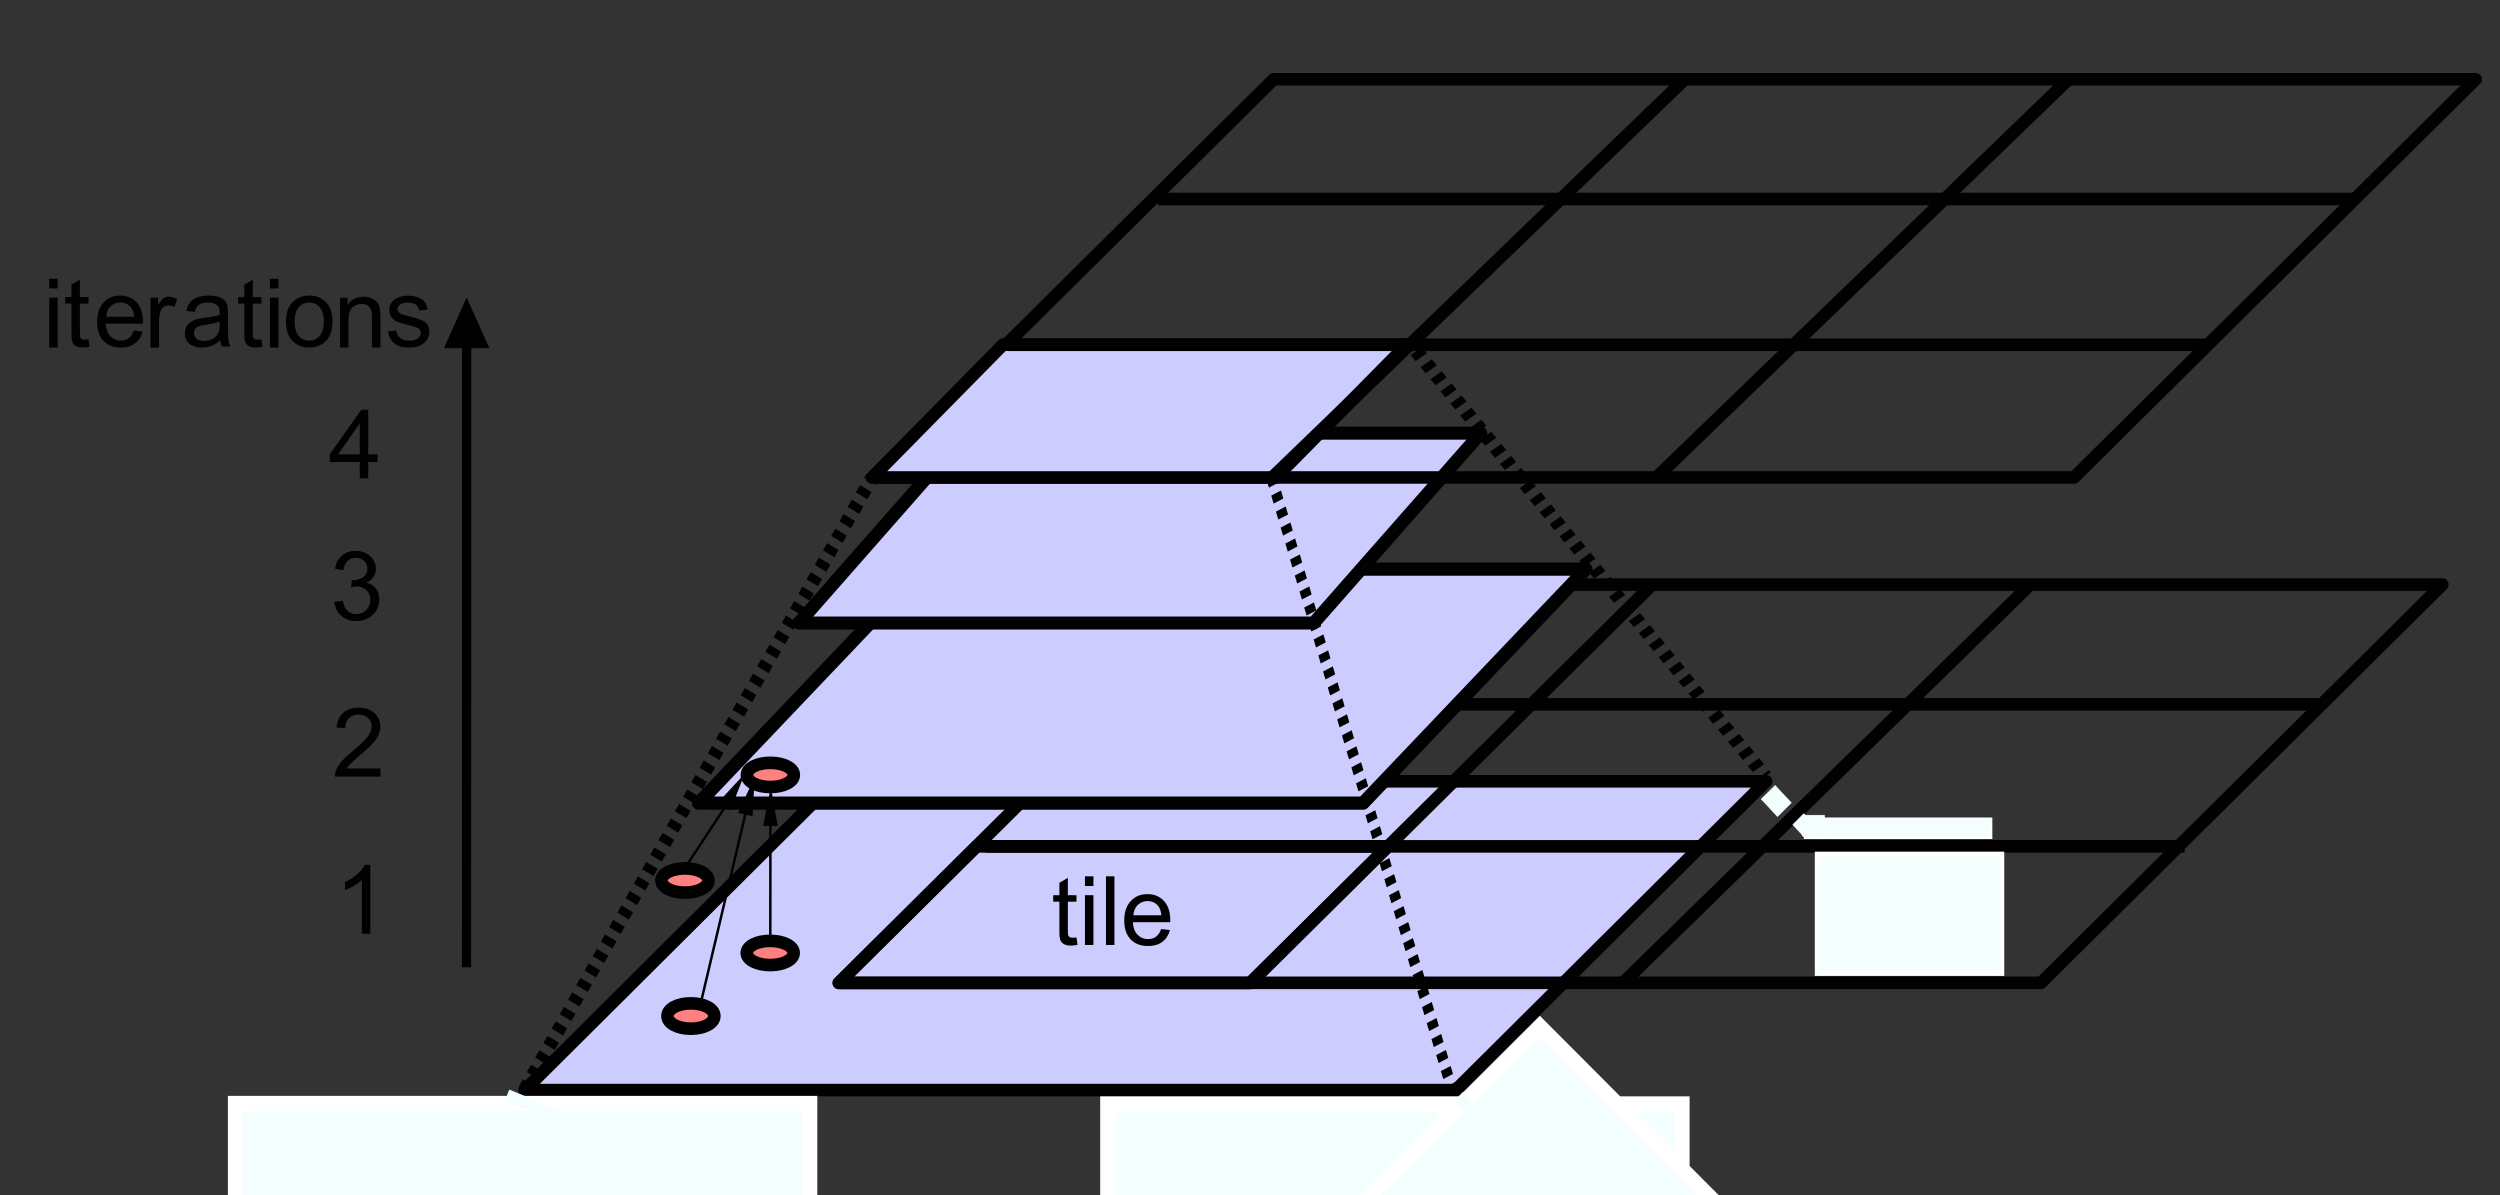<?xml version="1.0" encoding="UTF-8" standalone="no"?>
<!-- Created with Inkscape (http://www.inkscape.org/) -->

<svg
   xmlns:dc="http://purl.org/dc/elements/1.1/"
   xmlns:cc="http://creativecommons.org/ns#"
   xmlns:rdf="http://www.w3.org/1999/02/22-rdf-syntax-ns#"
   xmlns:svg="http://www.w3.org/2000/svg"
   xmlns="http://www.w3.org/2000/svg"
   xmlns:sodipodi="http://sodipodi.sourceforge.net/DTD/sodipodi-0.dtd"
   xmlns:inkscape="http://www.inkscape.org/namespaces/inkscape"
   version="1.1"
   id="svg3718"
   xml:space="preserve"
   width="198.778"
   height="95.048"
   viewBox="0 0 198.778 95.048"
   sodipodi:docname="tiling8.svg"
   inkscape:version="0.92.2 (5c3e80d, 2017-08-06)"><rect x="0" y="0" width="198.778" height="95.048" fill="#333333" stroke="none"/><defs
     id="defs3722"><clipPath
       clipPathUnits="userSpaceOnUse"
       id="clipPath3788"><path
         d="M 0,0 H 2384 V 3370 H 0 Z"
         id="path3786"
         inkscape:connector-curvature="0" /></clipPath><clipPath
       clipPathUnits="userSpaceOnUse"
       id="clipPath4242"><path
         d="M 0,0 H 2384 V 3370 H 0 Z"
         id="path4240"
         inkscape:connector-curvature="0" /></clipPath></defs><sodipodi:namedview
     pagecolor="#ffffff"
     bordercolor="#666666"
     borderopacity="1"
     objecttolerance="10"
     gridtolerance="10"
     guidetolerance="10"
     inkscape:pageopacity="0"
     inkscape:pageshadow="2"
     inkscape:window-width="1904"
     inkscape:window-height="989"
     id="namedview3720"
     showgrid="false"
     units="px"
     inkscape:zoom="5.6568542"
     inkscape:cx="76.94695"
     inkscape:cy="42.772453"
     inkscape:window-x="8"
     inkscape:window-y="56"
     inkscape:window-maximized="0"
     inkscape:current-layer="g4236"
     showguides="false" /><g
     id="g3726"
     inkscape:groupmode="layer"
     inkscape:label="meng_ijpp_preprint"
     transform="matrix(1.333,0,0,-1.333,0,95.047)"><g
       id="g3728"
       transform="translate(72,769.89)"><g
         id="g4234"
         transform="matrix(0.318,0,0,0.318,128.638,-756.08)"><g
           id="g4236"><path
             d="m -474.355,34.456 h 174.646 l -58.216,-58.036 h -174.617 l 58.187,58.036"
             style="fill:#ccccff;fill-opacity:1;fill-rule:evenodd;stroke:none;stroke-width:0.23"
             id="path4258"
             inkscape:connector-curvature="0" /><g
             id="g4260"
             transform="matrix(0.23,0,0,0.229,-627.638,-67.913)"><path
               d="M 666.552,446.097 H 1426 L 1172.85,193.193 H 413.527 Z"
               style="fill:none;stroke:#010101;stroke-width:10.283;stroke-linecap:butt;stroke-linejoin:round;stroke-miterlimit:10;stroke-dasharray:none;stroke-opacity:1"
               id="path4262"
               inkscape:connector-curvature="0" /></g><path
             d="m -447.772,22.226 h 77.139 l -25.846,-25.678 h -77.138 l 25.845,25.678"
             style="fill:#ccccff;fill-opacity:1;fill-rule:evenodd;stroke:none;stroke-width:0.23"
             id="path4282"
             inkscape:connector-curvature="0" /><g
             id="g4284"
             transform="matrix(0.23,0,0,0.229,-627.638,-67.913)"><path
               d="M 782.149,392.803 H 1117.58 L 1005.2,280.907 H 669.76 Z"
               style="fill:none;stroke:#010101;stroke-width:10.283;stroke-linecap:butt;stroke-linejoin:round;stroke-miterlimit:10;stroke-dasharray:none;stroke-opacity:1"
               id="path4286"
               inkscape:connector-curvature="0" /></g><path
             d="m -429.02,4.957 0.198,-1.387 c -0.454,-0.084 -0.851,-0.142 -1.192,-0.142 -0.596,0 -1.021,0.085 -1.361,0.283 -0.312,0.17 -0.539,0.425 -0.652,0.708 -0.142,0.283 -0.199,0.906 -0.199,1.868 v 5.379 h -1.163 v 1.218 h 1.163 v 2.321 l 1.589,0.934 v -3.256 h 1.617 v -1.218 h -1.617 V 6.202 c 0,-0.453 0.028,-0.736 0.085,-0.878 0.057,-0.142 0.142,-0.226 0.284,-0.312 0.113,-0.084 0.312,-0.113 0.538,-0.113 0.17,0 0.426,0.029 0.71,0.057"
             style="fill:#010101;fill-opacity:1;fill-rule:evenodd;stroke:none;stroke-width:0.23"
             id="path4288"
             inkscape:connector-curvature="0" /><path
             d="m -427.431,14.61 v 1.812 h 1.589 v -1.812 z m 0,-11.069 v 9.342 h 1.589 V 3.542 h -1.589"
             style="fill:#010101;fill-opacity:1;fill-rule:evenodd;stroke:none;stroke-width:0.23"
             id="path4290"
             inkscape:connector-curvature="0" /><path
             d="m -423.487,3.542 h 1.588 V 16.422 h -1.588 z"
             style="fill:#010101;fill-opacity:1;fill-rule:evenodd;stroke:none;stroke-width:0.23"
             id="path4292"
             inkscape:connector-curvature="0" /><path
             d="m -413.132,6.542 1.645,-0.198 c -0.255,-0.963 -0.738,-1.699 -1.419,-2.208 -0.709,-0.538 -1.617,-0.792 -2.695,-0.792 -1.362,0 -2.44,0.424 -3.263,1.245 -0.794,0.849 -1.192,2.038 -1.192,3.539 0,1.585 0.397,2.802 1.22,3.651 0.794,0.878 1.844,1.303 3.149,1.303 1.248,0 2.269,-0.425 3.064,-1.274 0.794,-0.85 1.191,-2.039 1.191,-3.567 0,-0.085 0,-0.227 0,-0.425 h -7.007 c 0.057,-1.018 0.341,-1.812 0.879,-2.349 0.512,-0.538 1.164,-0.821 1.958,-0.821 0.596,0 1.078,0.142 1.504,0.453 0.397,0.312 0.738,0.792 0.965,1.444 z m -5.221,2.576 h 5.249 c -0.057,0.792 -0.284,1.359 -0.596,1.755 -0.511,0.594 -1.163,0.905 -1.986,0.905 -0.738,0 -1.333,-0.255 -1.844,-0.736 -0.482,-0.481 -0.766,-1.104 -0.823,-1.925"
             style="fill:#010101;fill-opacity:1;fill-rule:evenodd;stroke:none;stroke-width:0.23"
             id="path4294"
             inkscape:connector-curvature="0" /><g
             id="g4296"
             transform="matrix(0.23,0,0,0.229,-627.638,-67.913)"><path
               d="M 997.054,607.213 H 1977.45 L 1650.16,281.032 h -980.4 z"
               style="fill:none;stroke:#010101;stroke-width:10.283;stroke-linecap:butt;stroke-linejoin:round;stroke-miterlimit:10;stroke-dasharray:none;stroke-opacity:1"
               id="path4298"
               inkscape:connector-curvature="0" /></g><g
             id="g4300"
             transform="matrix(0.23,0,0,0.229,-627.638,-67.913)"><path
               d="M 789.676,392.803 H 1767.24"
               style="fill:none;stroke:#010101;stroke-width:10.283;stroke-linecap:butt;stroke-linejoin:round;stroke-miterlimit:10;stroke-dasharray:none;stroke-opacity:1"
               id="path4302"
               inkscape:connector-curvature="0" /></g><g
             id="g4304"
             transform="matrix(0.23,0,0,0.229,-627.638,-67.913)"><path
               d="M 902.677,509.137 H 1877.16"
               style="fill:none;stroke:#010101;stroke-width:10.283;stroke-linecap:butt;stroke-linejoin:round;stroke-miterlimit:10;stroke-dasharray:none;stroke-opacity:1"
               id="path4306"
               inkscape:connector-curvature="0" /></g><g
             id="g4308"
             transform="matrix(0.23,0,0,0.229,-627.638,-67.913)"><path
               d="m 1005.32,281.032 327.66,326.06"
               style="fill:none;stroke:#010101;stroke-width:10.283;stroke-linecap:butt;stroke-linejoin:round;stroke-miterlimit:10;stroke-dasharray:none;stroke-opacity:1"
               id="path4310"
               inkscape:connector-curvature="0" /></g><g
             id="g4312"
             transform="matrix(0.23,0,0,0.229,-627.638,-67.913)"><path
               d="m 1309.3,281.032 332.47,326.553"
               style="fill:none;stroke:#010101;stroke-width:10.283;stroke-linecap:butt;stroke-linejoin:round;stroke-miterlimit:10;stroke-dasharray:none;stroke-opacity:1"
               id="path4314"
               inkscape:connector-curvature="0" /></g><path
             d="m -458.156,74.336 h 124.646 l -41.791,-43.985 h -124.616 l 41.76,43.985"
             style="fill:#ccccff;fill-opacity:1;fill-rule:evenodd;stroke:none;stroke-width:0.242"
             id="path4316"
             inkscape:connector-curvature="0" /><g
             id="g4318"
             transform="matrix(0.23,0,0,0.229,-627.638,-67.913)"><path
               d="M 736.995,619.883 H 1279.016 L 1097.291,428.207 H 555.4 Z"
               style="fill:none;stroke:#010101;stroke-width:10.837;stroke-linecap:butt;stroke-linejoin:round;stroke-miterlimit:10;stroke-dasharray:none;stroke-opacity:1"
               id="path4320"
               inkscape:connector-curvature="0" /></g><path
             d="m -449.817,99.878 h 96.594 L -384.558,64.185 h -96.566 l 31.308,35.693"
             style="fill:#ccccff;fill-opacity:1;fill-rule:evenodd;stroke:none;stroke-width:0.238"
             id="path4322"
             inkscape:connector-curvature="0" /><g
             id="g4324"
             transform="matrix(0.23,0,0,0.229,-629.895,-57.187)"><path
               d="M 783.072,684.448 H 1203.108 L 1066.848,528.907 H 646.927 Z"
               style="fill:none;stroke:#010101;stroke-width:10.659;stroke-linecap:butt;stroke-linejoin:round;stroke-miterlimit:10;stroke-dasharray:none;stroke-opacity:1"
               id="path4326"
               inkscape:connector-curvature="0" /></g><g
             id="g4328"
             transform="matrix(0.249,-0.001,0.014,0.228,-659.636,-63.495)"><path
               d="M 1129.852,797.468 1420.296,438.987"
               style="fill:none;stroke:#010101;stroke-width:10.421;stroke-linecap:butt;stroke-linejoin:round;stroke-miterlimit:10;stroke-dasharray:6.376, 6.376, 6.376, 6.376;stroke-dashoffset:0;stroke-opacity:1"
               id="path4330"
               inkscape:connector-curvature="0" /></g><g
             id="g4332"
             transform="matrix(0.196,0.006,-0.005,0.262,-586.205,-86.106)"><path
               d="M 1005.203,654.139 1169.833,203.443"
               style="fill:none;stroke:#010101;stroke-width:10.039;stroke-linecap:butt;stroke-linejoin:round;stroke-miterlimit:10;stroke-dasharray:6.143, 6.143, 6.143, 6.143;stroke-dashoffset:0;stroke-opacity:1"
               id="path4334"
               inkscape:connector-curvature="0" /></g><g
             id="g4336"
             transform="matrix(0.243,-0.005,0.005,0.25,-634.848,-69.379)"><path
               d="M 416.989,191.223 675.799,656.065"
               style="fill:none;stroke:#010101;stroke-width:10.283;stroke-linecap:butt;stroke-linejoin:round;stroke-miterlimit:10;stroke-dasharray:6.292, 6.292, 6.292, 6.292;stroke-dashoffset:0;stroke-opacity:1"
               id="path4338"
               inkscape:connector-curvature="0" /></g><path
             d="m -543.408,125.005 4.256,-9.511 h -8.511 l 4.255,9.511"
             style="fill:#010101;fill-opacity:1;fill-rule:evenodd;stroke:none;stroke-width:0.198"
             id="path4342"
             inkscape:connector-curvature="0" /><path
             d="m -561.481,5.647 h -1.588 V 15.726 c -0.369,-0.369 -0.879,-0.737 -1.504,-1.076 -0.596,-0.368 -1.163,-0.651 -1.645,-0.821 v 1.528 c 0.879,0.397 1.645,0.906 2.326,1.501 0.652,0.594 1.106,1.16 1.39,1.727 h 1.021 V 5.647"
             style="fill:#010101;fill-opacity:1;fill-rule:evenodd;stroke:none;stroke-width:0.23"
             id="path4376"
             inkscape:connector-curvature="0" /><path
             d="m -559.58,36.649 v -1.528 h -8.539 c 0,0.368 0.057,0.736 0.198,1.104 0.199,0.566 0.539,1.133 1.022,1.699 0.482,0.566 1.163,1.217 2.071,1.954 1.418,1.16 2.355,2.067 2.865,2.746 0.482,0.651 0.738,1.302 0.738,1.897 0,0.623 -0.227,1.16 -0.681,1.585 -0.454,0.425 -1.021,0.651 -1.759,0.651 -0.766,0 -1.362,-0.226 -1.816,-0.679 -0.482,-0.453 -0.709,-1.105 -0.709,-1.897 l -1.617,0.17 c 0.113,1.218 0.539,2.124 1.248,2.747 0.738,0.651 1.702,0.962 2.922,0.962 1.248,0 2.213,-0.339 2.951,-1.019 0.71,-0.68 1.079,-1.529 1.079,-2.548 0,-0.51 -0.114,-1.02 -0.312,-1.528 -0.227,-0.482 -0.567,-1.019 -1.05,-1.558 -0.482,-0.566 -1.305,-1.33 -2.44,-2.265 -0.936,-0.82 -1.56,-1.359 -1.815,-1.641 -0.283,-0.283 -0.511,-0.566 -0.681,-0.85 h 6.326"
             style="fill:#010101;fill-opacity:1;fill-rule:evenodd;stroke:none;stroke-width:0.23"
             id="path4382"
             inkscape:connector-curvature="0" /><path
             d="m -568.225,67.902 1.589,0.198 c 0.17,-0.878 0.482,-1.529 0.907,-1.897 0.454,-0.396 0.965,-0.594 1.617,-0.594 0.738,0 1.362,0.255 1.873,0.765 0.511,0.51 0.766,1.16 0.766,1.925 0,0.708 -0.227,1.331 -0.71,1.784 -0.482,0.481 -1.078,0.707 -1.815,0.707 -0.283,0 -0.652,-0.057 -1.106,-0.17 l 0.17,1.388 c 0.114,0 0.199,-0.029 0.256,-0.029 0.681,0 1.277,0.198 1.815,0.538 0.539,0.368 0.823,0.906 0.823,1.642 0,0.565 -0.198,1.047 -0.596,1.444 -0.397,0.368 -0.907,0.565 -1.532,0.565 -0.624,0 -1.135,-0.198 -1.56,-0.565 -0.397,-0.397 -0.681,-0.992 -0.794,-1.756 l -1.588,0.284 c 0.198,1.047 0.624,1.897 1.332,2.463 0.681,0.594 1.533,0.878 2.554,0.878 0.709,0 1.361,-0.142 1.957,-0.453 0.596,-0.311 1.05,-0.708 1.362,-1.246 0.312,-0.51 0.482,-1.076 0.482,-1.671 0,-0.538 -0.142,-1.047 -0.453,-1.501 -0.284,-0.481 -0.739,-0.821 -1.334,-1.104 0.765,-0.17 1.361,-0.538 1.787,-1.104 0.426,-0.538 0.624,-1.218 0.624,-2.067 0,-1.105 -0.397,-2.067 -1.22,-2.86 -0.822,-0.765 -1.872,-1.16 -3.12,-1.16 -1.135,0 -2.071,0.339 -2.809,0.991 -0.738,0.68 -1.163,1.528 -1.277,2.604"
             style="fill:#010101;fill-opacity:1;fill-rule:evenodd;stroke:none;stroke-width:0.23"
             id="path4388"
             inkscape:connector-curvature="0" /><path
             d="m -563.454,91.055 v 3.086 h -5.617 v 1.444 l 5.901,8.352 h 1.306 v -8.352 h 1.73 v -1.444 h -1.73 v -3.086 z m 0,4.53 v 5.804 l -4.057,-5.804 h 4.057"
             style="fill:#010101;fill-opacity:1;fill-rule:evenodd;stroke:none;stroke-width:0.23"
             id="path4394"
             inkscape:connector-curvature="0" /><g
             id="g4424"
             transform="matrix(0.23,0,0,0.229,-623.539,-58.554)"><path
               d="m 1006.56,980.276 h 980.27 L 1659.29,654.095 H 679.137 Z"
               style="fill:none;stroke:#010101;stroke-width:10.283;stroke-linecap:butt;stroke-linejoin:round;stroke-miterlimit:10;stroke-dasharray:none;stroke-opacity:1"
               id="path4426"
               inkscape:connector-curvature="0" /></g><path
             d="m -442.822,116.516 h 75.72 l -24.569,-24.97 h -75.692 l 24.541,24.97"
             style="fill:#ccccff;fill-opacity:1;fill-rule:evenodd;stroke:none;stroke-width:0.23"
             id="path4428"
             inkscape:connector-curvature="0" /><g
             id="g4430"
             transform="matrix(0.23,0,0,0.229,-623.539,-58.554)"><path
               d="M 785.852,762.905 H 1115.12 L 1008.28,654.095 H 679.137 Z"
               style="fill:none;stroke:#010101;stroke-width:10.283;stroke-linecap:butt;stroke-linejoin:round;stroke-miterlimit:10;stroke-dasharray:none;stroke-opacity:1"
               id="path4432"
               inkscape:connector-curvature="0" /></g><g
             id="g4434"
             transform="matrix(0.23,0,0,0.229,-623.539,-58.554)"><path
               d="M 789.676,762.78 H 1767.24"
               style="fill:none;stroke:#010101;stroke-width:10.283;stroke-linecap:butt;stroke-linejoin:round;stroke-miterlimit:10;stroke-dasharray:none;stroke-opacity:1"
               id="path4436"
               inkscape:connector-curvature="0" /></g><g
             id="g4438"
             transform="matrix(0.23,0,0,0.229,-623.539,-58.554)"><path
               d="M 912.054,882.2 H 1886.53"
               style="fill:none;stroke:#010101;stroke-width:10.283;stroke-linecap:butt;stroke-linejoin:round;stroke-miterlimit:10;stroke-dasharray:none;stroke-opacity:1"
               id="path4440"
               inkscape:connector-curvature="0" /></g><g
             id="g4442"
             transform="matrix(0.23,0,0,0.229,-623.539,-58.554)"><path
               d="m 1005.32,654.095 336.42,326.06"
               style="fill:none;stroke:#010101;stroke-width:10.283;stroke-linecap:butt;stroke-linejoin:round;stroke-miterlimit:10;stroke-dasharray:none;stroke-opacity:1"
               id="path4444"
               inkscape:connector-curvature="0" /></g><g
             id="g4446"
             transform="matrix(0.23,0,0,0.229,-623.539,-58.554)"><path
               d="m 1318.67,654.095 336.05,326.06"
               style="fill:none;stroke:#010101;stroke-width:10.283;stroke-linecap:butt;stroke-linejoin:round;stroke-miterlimit:10;stroke-dasharray:none;stroke-opacity:1"
               id="path4448"
               inkscape:connector-curvature="0" /></g><path
             style="fill:none;stroke:#000000;stroke-width:1.736px;stroke-linecap:butt;stroke-linejoin:miter;stroke-opacity:1"
             d="m -543.407,117.395 -0.028,-118.04"
             id="path5865"
             inkscape:connector-curvature="0" /><path
             d="m -567.159,115.599 v 9.342 h 1.417 v -1.331 c 0.682,1.02 1.675,1.529 2.979,1.529 0.538,0 1.077,-0.113 1.532,-0.311 0.482,-0.198 0.822,-0.453 1.077,-0.793 0.227,-0.311 0.397,-0.707 0.482,-1.16 0.057,-0.283 0.085,-0.821 0.085,-1.529 v -5.747 h -1.59 v 5.69 c 0,0.651 -0.055,1.132 -0.168,1.444 -0.142,0.311 -0.342,0.566 -0.655,0.765 -0.31,0.198 -0.68,0.283 -1.105,0.283 -0.68,0 -1.25,-0.226 -1.732,-0.651 -0.482,-0.424 -0.737,-1.246 -0.737,-2.434 v -5.096 h -1.587"
             style="fill:#010101;fill-opacity:1;fill-rule:evenodd;stroke:none;stroke-width:0.23"
             id="path4278"
             inkscape:connector-curvature="0" /><path
             d="m -614.336,117.131 0.198,-1.39 c -0.453,-0.085 -0.849,-0.142 -1.189,-0.142 -0.595,0 -1.019,0.085 -1.359,0.283 -0.311,0.171 -0.538,0.425 -0.651,0.709 -0.142,0.284 -0.198,0.908 -0.198,1.873 v 5.39 h -1.16 v 1.219 h 1.16 v 2.327 l 1.586,0.936 v -3.263 h 1.613 v -1.219 h -1.613 v -5.476 c 0,-0.454 0.028,-0.738 0.085,-0.879 0.057,-0.142 0.141,-0.227 0.283,-0.312 0.113,-0.085 0.311,-0.113 0.538,-0.113 0.17,0 0.424,0.028 0.707,0.057"
             style="fill:#010101;fill-opacity:1;fill-rule:evenodd;stroke:none;stroke-width:0.23"
             id="path4402"
             inkscape:connector-curvature="0" /><path
             d="m -602.697,115.599 v 9.362 h 1.416 v -1.447 c 0.368,0.681 0.679,1.107 0.991,1.334 0.311,0.198 0.651,0.312 0.991,0.312 0.538,0 1.076,-0.17 1.614,-0.51 l -0.538,-1.447 c -0.397,0.198 -0.765,0.312 -1.133,0.312 -0.339,0 -0.651,-0.114 -0.905,-0.312 -0.284,-0.198 -0.482,-0.511 -0.595,-0.879 -0.17,-0.539 -0.255,-1.163 -0.255,-1.844 v -4.88 h -1.586"
             style="fill:#010101;fill-opacity:1;fill-rule:evenodd;stroke:none;stroke-width:0.23"
             id="path4404"
             inkscape:connector-curvature="0" /><path
             d="m -589.644,116.96 c -0.566,-0.511 -1.105,-0.851 -1.671,-1.049 -0.538,-0.199 -1.133,-0.312 -1.755,-0.312 -1.018,0 -1.812,0.255 -2.378,0.738 -0.538,0.511 -0.821,1.163 -0.821,1.929 0,0.454 0.113,0.879 0.311,1.248 0.198,0.369 0.482,0.681 0.821,0.908 0.34,0.226 0.736,0.397 1.161,0.511 0.311,0.084 0.765,0.17 1.387,0.255 1.302,0.142 2.236,0.341 2.859,0.539 0,0.227 0,0.369 0,0.425 0,0.652 -0.142,1.107 -0.453,1.362 -0.396,0.369 -0.991,0.538 -1.783,0.538 -0.737,0 -1.303,-0.142 -1.642,-0.397 -0.368,-0.256 -0.623,-0.71 -0.793,-1.362 l -1.585,0.198 c 0.142,0.653 0.368,1.192 0.707,1.589 0.312,0.425 0.764,0.738 1.387,0.936 0.595,0.227 1.303,0.341 2.124,0.341 0.792,0 1.443,-0.085 1.925,-0.284 0.51,-0.17 0.878,-0.425 1.104,-0.709 0.227,-0.283 0.397,-0.624 0.482,-1.078 0.057,-0.256 0.085,-0.738 0.085,-1.447 v -2.099 c 0,-1.475 0.029,-2.412 0.085,-2.809 0.084,-0.398 0.198,-0.766 0.396,-1.135 h -1.613 c -0.17,0.341 -0.283,0.71 -0.339,1.163 z m -0.085,3.518 c -0.566,-0.227 -1.444,-0.425 -2.604,-0.596 -0.651,-0.085 -1.105,-0.198 -1.387,-0.312 -0.283,-0.113 -0.482,-0.283 -0.623,-0.511 -0.142,-0.227 -0.227,-0.482 -0.227,-0.738 0,-0.425 0.17,-0.766 0.482,-1.05 0.311,-0.283 0.792,-0.425 1.415,-0.425 0.594,0 1.16,0.142 1.642,0.397 0.453,0.283 0.821,0.624 1.047,1.106 0.17,0.34 0.255,0.851 0.255,1.56 v 0.568"
             style="fill:#010101;fill-opacity:1;fill-rule:evenodd;stroke:none;stroke-width:0.23"
             id="path4406"
             inkscape:connector-curvature="0" /><path
             d="m -605.813,118.804 1.642,-0.198 c -0.255,-0.965 -0.737,-1.702 -1.416,-2.213 -0.708,-0.539 -1.614,-0.794 -2.689,-0.794 -1.359,0 -2.435,0.425 -3.256,1.248 -0.792,0.851 -1.189,2.042 -1.189,3.546 0,1.588 0.397,2.809 1.218,3.659 0.792,0.879 1.84,1.306 3.142,1.306 1.246,0 2.265,-0.426 3.058,-1.277 0.792,-0.852 1.189,-2.042 1.189,-3.575 0,-0.084 0,-0.227 0,-0.425 h -6.993 c 0.057,-1.021 0.34,-1.815 0.878,-2.355 0.51,-0.539 1.161,-0.823 1.954,-0.823 0.595,0 1.076,0.142 1.5,0.454 0.397,0.312 0.736,0.794 0.963,1.447 z m -5.209,2.582 h 5.237 c -0.057,0.795 -0.283,1.362 -0.594,1.76 -0.51,0.596 -1.161,0.907 -1.982,0.907 -0.736,0 -1.33,-0.255 -1.84,-0.738 -0.482,-0.482 -0.765,-1.107 -0.821,-1.929"
             style="fill:#010101;fill-opacity:1;fill-rule:evenodd;stroke:none;stroke-width:0.23"
             id="path4410"
             inkscape:connector-curvature="0" /><path
             d="m -621.699,126.693 v 1.815 h 1.586 v -1.815 z m 0,-11.093 v 9.362 h 1.586 v -9.362 h -1.586"
             style="fill:#010101;fill-opacity:1;fill-rule:evenodd;stroke:none;stroke-width:0.23"
             id="path4416"
             inkscape:connector-curvature="0" /><path
             d="m -581.914,117.131 0.198,-1.39 c -0.453,-0.085 -0.849,-0.142 -1.189,-0.142 -0.595,0 -1.019,0.085 -1.359,0.283 -0.311,0.171 -0.538,0.425 -0.651,0.709 -0.142,0.284 -0.198,0.908 -0.198,1.873 v 5.39 h -1.16 v 1.219 h 1.16 v 2.327 l 1.586,0.936 v -3.263 h 1.613 v -1.219 h -1.613 v -5.476 c 0,-0.454 0.028,-0.738 0.085,-0.879 0.057,-0.142 0.141,-0.227 0.283,-0.312 0.113,-0.085 0.311,-0.113 0.538,-0.113 0.17,0 0.424,0.028 0.707,0.057"
             style="fill:#010101;fill-opacity:1;fill-rule:evenodd;stroke:none;stroke-width:0.23"
             id="path4402-2"
             inkscape:connector-curvature="0" /><path
             d="m -580.299,126.693 v 1.815 h 1.586 v -1.815 z m 0,-11.093 v 9.362 h 1.586 v -9.362 h -1.586"
             style="fill:#010101;fill-opacity:1;fill-rule:evenodd;stroke:none;stroke-width:0.23"
             id="path4416-2"
             inkscape:connector-curvature="0" /><path
             d="m -577.296,120.479 c 0,1.73 0.481,3.007 1.444,3.83 0.792,0.709 1.783,1.05 2.915,1.05 1.274,0 2.321,-0.426 3.143,-1.248 0.821,-0.852 1.218,-2.015 1.218,-3.49 0,-1.22 -0.17,-2.156 -0.538,-2.837 -0.368,-0.709 -0.878,-1.22 -1.557,-1.617 -0.707,-0.369 -1.444,-0.567 -2.265,-0.567 -1.302,0 -2.349,0.425 -3.143,1.248 -0.82,0.851 -1.217,2.042 -1.217,3.631 z m 1.614,0 c 0,-1.192 0.255,-2.1 0.792,-2.696 0.51,-0.596 1.161,-0.879 1.954,-0.879 0.793,0 1.444,0.312 1.954,0.908 0.538,0.596 0.793,1.504 0.793,2.723 0,1.163 -0.255,2.042 -0.793,2.638 -0.51,0.596 -1.16,0.879 -1.954,0.879 -0.792,0 -1.444,-0.284 -1.954,-0.879 -0.538,-0.596 -0.792,-1.503 -0.792,-2.695"
             style="fill:#010101;fill-opacity:1;fill-rule:evenodd;stroke:none;stroke-width:0.23"
             id="path4414-1"
             inkscape:connector-curvature="0" /><path
             d="m -558.168,118.628 1.56,0.198 c 0.084,-0.623 0.34,-1.105 0.738,-1.416 0.397,-0.34 0.964,-0.51 1.701,-0.51 0.738,0 1.277,0.142 1.618,0.453 0.369,0.283 0.538,0.623 0.538,1.02 0,0.368 -0.17,0.651 -0.482,0.849 -0.199,0.142 -0.766,0.311 -1.617,0.538 -1.164,0.283 -1.986,0.538 -2.44,0.764 -0.454,0.198 -0.794,0.51 -1.021,0.878 -0.227,0.369 -0.341,0.793 -0.341,1.246 0,0.425 0.086,0.792 0.284,1.16 0.199,0.34 0.454,0.651 0.795,0.878 0.227,0.17 0.567,0.34 0.992,0.453 0.425,0.142 0.908,0.198 1.39,0.198 0.738,0 1.39,-0.114 1.929,-0.311 0.567,-0.227 0.965,-0.51 1.248,-0.85 0.256,-0.368 0.425,-0.849 0.539,-1.444 l -1.56,-0.198 c -0.057,0.482 -0.284,0.85 -0.624,1.105 -0.341,0.255 -0.795,0.396 -1.419,0.396 -0.738,0 -1.248,-0.113 -1.56,-0.368 -0.312,-0.226 -0.483,-0.51 -0.483,-0.821 0,-0.226 0.057,-0.396 0.199,-0.566 0.113,-0.17 0.34,-0.311 0.596,-0.425 0.17,-0.057 0.624,-0.17 1.418,-0.396 1.135,-0.283 1.902,-0.538 2.356,-0.737 0.453,-0.198 0.794,-0.453 1.049,-0.821 0.256,-0.368 0.369,-0.821 0.369,-1.359 0,-0.51 -0.142,-1.019 -0.454,-1.473 -0.311,-0.481 -0.765,-0.849 -1.332,-1.104 -0.596,-0.255 -1.249,-0.368 -1.987,-0.368 -1.219,0 -2.155,0.255 -2.78,0.765 -0.624,0.51 -1.05,1.273 -1.22,2.265"
             style="fill:#010101;fill-opacity:1;fill-rule:evenodd;stroke:none;stroke-width:0.23"
             id="path4356-2"
             inkscape:connector-curvature="0" /><rect
             style="opacity:1;fill:#f3ffff;fill-opacity:1;stroke:#ffffff;stroke-width:2.838;stroke-miterlimit:10;stroke-dasharray:none;stroke-dashoffset:0;stroke-opacity:1"
             id="rect7735"
             width="107.719"
             height="71.257"
             x="-586.772"
             y="26.18"
             transform="scale(1,-1)" /><rect
             style="opacity:1;fill:#f3ffff;fill-opacity:1;stroke:#ffffff;stroke-width:2.835;stroke-miterlimit:10;stroke-dasharray:none;stroke-dashoffset:0;stroke-opacity:1"
             id="rect7735-6"
             width="107.719"
             height="71.077"
             x="-423.153"
             y="26.269"
             transform="scale(1,-1)" /><rect
             style="opacity:1;fill:#f3ffff;fill-opacity:1;stroke:#ffffff;stroke-width:2.867;stroke-miterlimit:10;stroke-dasharray:none;stroke-dashoffset:0;stroke-opacity:1"
             id="rect7735-6-0"
             width="107.719"
             height="72.714"
             x="-233.256"
             y="250.593"
             transform="matrix(0.706,-0.708,-0.708,-0.706,0,0)" /><rect
             style="opacity:1;fill:#f3ffff;fill-opacity:1;stroke:#ffffff;stroke-width:0.902;stroke-miterlimit:10;stroke-dasharray:none;stroke-dashoffset:0;stroke-opacity:1"
             id="rect7735-6-0-8"
             width="34.629"
             height="22.407"
             x="-290.074"
             y="-20.597"
             transform="scale(1,-1)" /><rect
             style="opacity:1;fill:#f3ffff;fill-opacity:1;stroke:#ffffff;stroke-width:0.367;stroke-miterlimit:10;stroke-dasharray:none;stroke-dashoffset:0;stroke-opacity:1"
             id="rect7735-6-0-8-8"
             width="34.995"
             height="3.667"
             x="-292.405"
             y="-27.272"
             transform="scale(1,-1)" /><rect
             style="opacity:1;fill:#f3ffff;fill-opacity:1;stroke:#ffffff;stroke-width:0.129;stroke-miterlimit:10;stroke-dasharray:none;stroke-dashoffset:0;stroke-opacity:1"
             id="rect7735-6-0-8-8-7"
             width="4.082"
             height="3.903"
             x="-292.814"
             y="-27.868"
             transform="scale(1,-1)" /><rect
             style="opacity:1;fill:#f3ffff;fill-opacity:1;stroke:#ffffff;stroke-width:0.104;stroke-miterlimit:10;stroke-dasharray:none;stroke-dashoffset:0;stroke-opacity:1"
             id="rect7735-6-0-8-8-7-0"
             width="3.555"
             height="2.915"
             x="223.453"
             y="-198.748"
             transform="matrix(-0.679,0.734,0.707,0.707,0,0)" /><rect
             style="opacity:1;fill:#f3ffff;fill-opacity:1;stroke:#ffffff;stroke-width:0.13;stroke-miterlimit:10;stroke-dasharray:none;stroke-dashoffset:0;stroke-opacity:1"
             id="rect7735-6-0-8-8-7-0-8"
             width="4.426"
             height="3.631"
             x="229.298"
             y="-198.805"
             transform="matrix(-0.682,0.731,0.71,0.704,0,0)" /><rect
             style="opacity:1;fill:#f3ffff;fill-opacity:1;stroke:#ffffff;stroke-width:0.148;stroke-miterlimit:10;stroke-dasharray:none;stroke-dashoffset:0;stroke-opacity:1"
             id="rect7735-9"
             width="9.609"
             height="2.177"
             x="-484.945"
             y="227.935"
             transform="matrix(0.923,-0.385,-0.385,-0.923,0,0)" /><rect
             style="opacity:1;fill:#f3ffff;fill-opacity:1;stroke:#ffffff;stroke-width:0.148;stroke-miterlimit:10;stroke-dasharray:none;stroke-dashoffset:0;stroke-opacity:1"
             id="rect7735-9-9"
             width="9.609"
             height="2.177"
             x="-240.663"
             y="264.087"
             transform="matrix(0.722,-0.692,-0.692,-0.722,0,0)" /><path
             inkscape:connector-curvature="0"
             id="path3940-0-0"
             style="fill:#ff8080;fill-opacity:1;fill-rule:evenodd;stroke:none;stroke-width:0.219"
             d="m -486.45,4.316 c 2.489,0 4.411,-1.026 4.411,-2.377 0,-1.351 -1.922,-2.377 -4.411,-2.377 -2.49,0 -4.385,1.027 -4.385,2.377 0,1.351 1.895,2.377 4.385,2.377" /><path
             d="m -486.477,4.316 c 2.49,0 4.411,-1 4.411,-2.269 0,-1.27 -1.921,-2.27 -4.411,-2.27 -2.491,0 -4.385,1 -4.385,2.27 0,1.27 1.895,2.269 4.385,2.269 z"
             style="fill:none;stroke:#010101;stroke-width:2.362;stroke-linecap:butt;stroke-linejoin:round;stroke-miterlimit:10;stroke-dasharray:none;stroke-opacity:1"
             id="path3932-8"
             inkscape:connector-curvature="0" /><path
             inkscape:connector-curvature="0"
             id="path3940-0"
             style="fill:#ff8080;fill-opacity:1;fill-rule:evenodd;stroke:none;stroke-width:0.219"
             d="m -501.355,-7.407 c 2.489,0 4.411,-1.026 4.411,-2.377 0,-1.351 -1.922,-2.377 -4.411,-2.377 -2.49,0 -4.385,1.027 -4.385,2.377 0,1.351 1.895,2.377 4.385,2.377" /><path
             d="m -501.355,-7.407 c 2.489,0 4.411,-1.026 4.411,-2.377 0,-1.351 -1.922,-2.377 -4.411,-2.377 -2.49,0 -4.385,1.026 -4.385,2.377 0,1.351 1.895,2.377 4.385,2.377 z"
             style="fill:none;stroke:#010101;stroke-width:2.362;stroke-linecap:butt;stroke-linejoin:round;stroke-miterlimit:10;stroke-dasharray:none;stroke-opacity:1"
             id="path3944-2"
             inkscape:connector-curvature="0" /><path
             inkscape:connector-curvature="0"
             id="path3940-0-0-8"
             style="fill:#ff8080;fill-opacity:1;fill-rule:evenodd;stroke:none;stroke-width:0.219"
             d="m -502.489,17.906 c 2.489,0 4.411,-1.026 4.411,-2.377 0,-1.351 -1.922,-2.377 -4.411,-2.377 -2.49,0 -4.385,1.027 -4.385,2.377 0,1.351 1.895,2.377 4.385,2.377" /><path
             d="m -502.462,17.907 c 2.49,0 4.412,-0.999 4.412,-2.269 0,-1.27 -1.922,-2.27 -4.412,-2.27 -2.49,0 -4.412,1 -4.412,2.27 0,1.27 1.922,2.269 4.412,2.269 z"
             style="fill:none;stroke:#010101;stroke-width:2.362;stroke-linecap:butt;stroke-linejoin:round;stroke-miterlimit:10;stroke-dasharray:none;stroke-opacity:1"
             id="path3956-7"
             inkscape:connector-curvature="0" /><path
             inkscape:connector-curvature="0"
             id="path3940-0-0-8-6"
             style="fill:#ff8080;fill-opacity:1;fill-rule:evenodd;stroke:none;stroke-width:0.219"
             d="m -486.45,37.71 c 2.489,0 4.411,-1.026 4.411,-2.377 0,-1.351 -1.922,-2.377 -4.411,-2.377 -2.49,0 -4.385,1.027 -4.385,2.377 0,1.351 1.895,2.377 4.385,2.377" /><path
             d="m -486.45,37.71 c 2.49,0 4.412,-1 4.412,-2.27 0,-1.27 -1.922,-2.269 -4.412,-2.269 -2.49,0 -4.385,1 -4.385,2.269 0,1.27 1.895,2.27 4.385,2.27 z"
             style="fill:none;stroke:#010101;stroke-width:2.362;stroke-linecap:butt;stroke-linejoin:round;stroke-miterlimit:10;stroke-dasharray:none;stroke-opacity:1"
             id="path3962-6"
             inkscape:connector-curvature="0" /><path
             d="m -502.526,17.882 9.22,14.03"
             style="fill:none;stroke:#010101;stroke-width:0.472;stroke-linecap:butt;stroke-linejoin:miter;stroke-miterlimit:10;stroke-dasharray:none;stroke-opacity:1"
             id="path3968-5"
             inkscape:connector-curvature="0" /><path
             inkscape:connector-curvature="0"
             id="path3970-7"
             style="fill:#010101;fill-opacity:1;fill-rule:evenodd;stroke:none;stroke-width:0.219"
             d="m -489.783,27.697 -2.706,0.622 3.113,6.754 -0.407,-7.375" /><path
             d="m -499.554,-7.616 8.742,37.041"
             style="fill:none;stroke:#010101;stroke-width:0.472;stroke-linecap:butt;stroke-linejoin:miter;stroke-miterlimit:10;stroke-dasharray:none;stroke-opacity:1"
             id="path3974-1"
             inkscape:connector-curvature="0" /><path
             inkscape:connector-curvature="0"
             id="path3976-3"
             style="fill:#010101;fill-opacity:1;fill-rule:evenodd;stroke:none;stroke-width:0.219"
             d="m -485.042,25.876 h -2.761 l 1.461,7.295 1.3,-7.295" /><path
             d="m -486.45,4.316 0.026,23.019"
             style="fill:#f3ffff;stroke:#010101;stroke-width:0.472;stroke-linecap:butt;stroke-linejoin:miter;stroke-miterlimit:10;stroke-dasharray:none;stroke-opacity:1;fill-opacity:1"
             id="path3980-3"
             inkscape:connector-curvature="0" /><path
             inkscape:connector-curvature="0"
             id="path3970-7-7"
             style="fill:#010101;fill-opacity:1;fill-rule:evenodd;stroke:none;stroke-width:0.219"
             d="m -493.943,28.764 -2.38,1.431 5.055,5.454 -2.675,-6.885" /></g></g></g></g></svg>